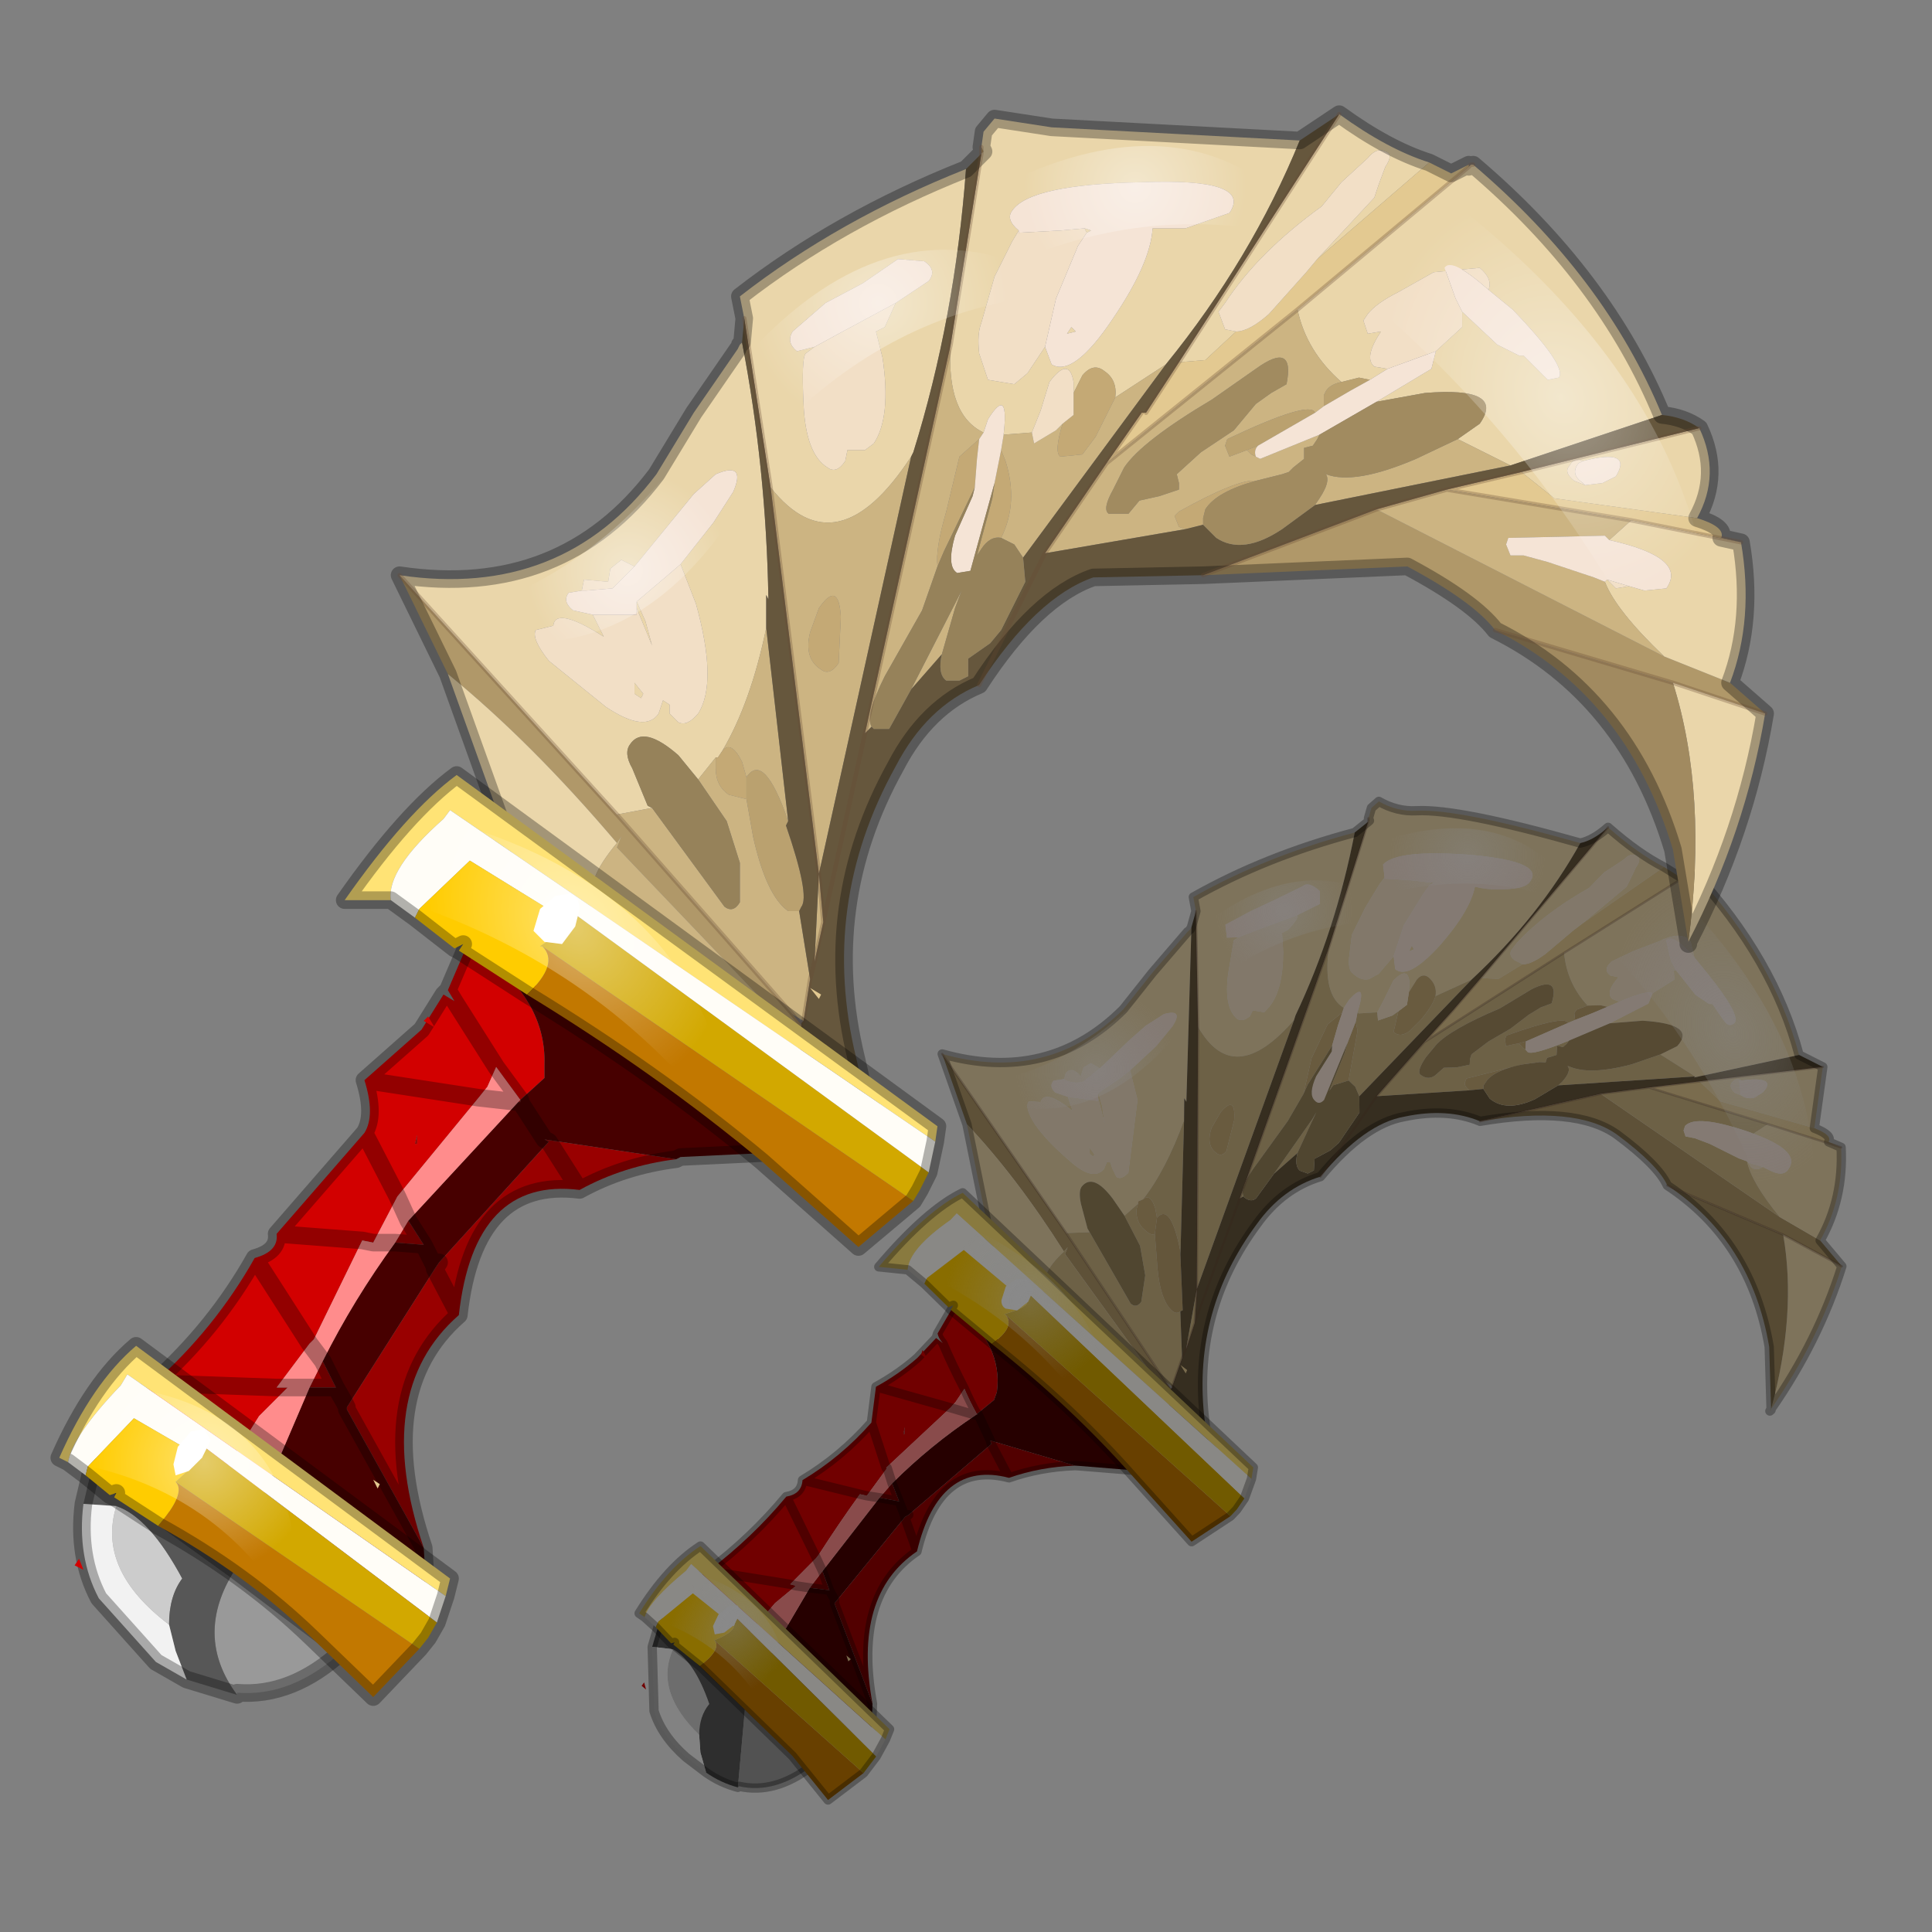 <?xml version="1.0" encoding="UTF-8" standalone="no"?>
<svg xmlns:xlink="http://www.w3.org/1999/xlink" height="440.0px" width="440.0px" xmlns="http://www.w3.org/2000/svg">
  <rect width="100%" height="100%" fill="#808080" stroke="none"/>
  <g transform="matrix(10.0, 0.0, 0.0, 10.0, 0.0, 0.0)">
    <use height="44.0" transform="matrix(1.0, 0.0, 0.0, 1.0, 0.0, 0.0)" width="44.0" xlink:href="#shape0"/>
    <use height="51.15" transform="matrix(0.033, -0.529, 0.529, 0.033, 14.143, 40.806)" width="44.7" xlink:href="#sprite0"/>
    <use height="36.45" transform="matrix(1.0, 0.0, 0.0, 1.0, 1.15, 2.4)" width="39.25" xlink:href="#shape2"/>
  </g>
  <defs>
    <g id="shape0" transform="matrix(1.0, 0.0, 0.0, 1.0, 0.0, 0.0)">
      <path d="M44.0 44.0 L0.0 44.0 0.0 0.0 44.0 0.0 44.0 44.0" fill="#33cc33" fill-opacity="0.0" fill-rule="evenodd" stroke="none"/>
    </g>
    <g id="sprite0" transform="matrix(1.0, 0.0, 0.0, 1.0, 0.2, 0.0)">
      <use height="51.15" transform="matrix(1.0, 0.0, 0.0, 1.0, -0.2, 0.0)" width="44.7" xlink:href="#shape1"/>
    </g>
    <g id="shape1" transform="matrix(1.0, 0.0, 0.0, 1.0, 0.2, 0.0)">
      <path d="M26.65 49.95 L25.6 50.95 26.8 48.35 28.6 43.25 Q29.45 42.8 30.65 40.95 31.8 39.1 30.85 35.05 L32.35 40.15 27.55 48.15 26.65 49.95 M29.35 13.05 L32.3 11.8 24.95 17.6 18.85 22.25 18.55 22.5 18.1 22.5 24.05 17.6 24.35 17.7 24.15 17.55 Q27.25 15.3 29.35 13.05 M43.4 29.45 L43.55 29.45 43.45 29.5 43.45 29.45 43.4 29.45" fill="#5e5138" fill-rule="evenodd" stroke="none"/>
      <path d="M42.05 43.4 L42.15 43.55 42.1 43.55 Q38.6 47.2 34.55 48.55 L33.3 44.1 33.35 44.15 34.2 42.6 34.6 43.3 Q35.6 44.1 35.6 41.75 L35.4 40.35 36.35 41.95 36.8 42.1 37.45 43.0 37.85 42.95 37.85 43.05 36.85 43.95 36.5 44.55 36.5 44.7 36.05 45.05 35.75 45.3 Q35.55 45.5 35.75 45.7 36.1 45.95 37.8 44.4 L38.45 43.8 39.1 43.6 Q39.6 43.2 39.05 42.25 L38.55 41.15 38.05 40.25 37.85 40.1 Q37.6 40.0 37.45 40.25 L37.4 40.6 Q36.7 40.05 36.45 40.4 L36.35 40.7 36.1 40.2 36.15 39.9 36.1 39.35 Q37.0 38.4 38.3 38.2 L42.05 43.4 42.1 43.55 42.05 43.4 M34.1 49.6 L31.45 49.4 32.35 45.3 33.15 44.35 34.1 49.6 M30.7 50.6 Q28.5 50.85 26.65 49.95 L27.55 48.15 Q28.95 46.85 29.85 46.6 L29.8 46.65 29.6 46.8 Q29.45 47.05 29.65 47.3 L29.5 47.65 Q29.3 48.15 29.55 48.35 30.4 49.0 31.05 46.8 L31.5 47.4 30.7 50.6 M25.6 50.95 Q22.35 50.15 19.3 48.3 L19.2 48.25 19.25 48.3 19.3 48.3 Q23.45 49.15 26.8 48.35 L25.6 50.95 M22.5 16.9 L24.3 14.35 24.9 14.25 25.25 14.15 29.35 13.05 Q27.25 15.3 24.15 17.55 23.1 16.55 22.5 16.9 M32.3 11.8 Q31.3 16.45 34.7 19.45 L36.35 20.6 38.2 22.0 38.3 22.1 38.4 22.15 30.9 22.4 31.05 22.3 30.1 22.35 Q27.9 21.7 26.6 20.8 L26.5 20.6 26.4 20.6 25.85 20.05 26.55 19.5 Q27.6 18.6 27.0 18.15 26.8 18.0 26.25 18.15 L25.2 18.5 25.05 18.6 24.95 17.6 32.3 11.8 M39.1 22.3 L39.7 22.15 Q41.65 25.15 42.9 28.9 38.65 28.35 34.9 26.85 L34.7 26.8 Q31.55 24.4 34.15 22.7 L39.1 22.3 M43.55 29.45 L44.0 29.55 44.3 29.85 Q43.9 30.65 44.0 31.5 44.2 33.3 43.05 38.6 39.8 37.05 36.9 34.3 L36.1 32.8 Q36.55 32.85 36.85 32.5 37.1 32.2 36.75 31.95 L36.2 31.65 36.6 31.65 Q37.35 31.55 36.65 30.95 L35.8 30.6 35.25 30.35 35.15 29.55 35.2 29.5 Q36.65 29.85 35.7 29.1 L35.35 28.9 Q35.85 27.95 37.9 28.1 L43.4 29.45 43.45 29.45 43.45 29.5 43.55 29.45 M43.8 39.75 Q42.75 41.1 42.25 42.25 L39.6 38.9 41.3 40.7 41.65 40.85 42.15 41.05 Q42.55 41.3 42.65 41.05 42.8 40.8 42.45 40.5 L41.85 39.7 41.15 39.1 Q39.95 37.25 38.6 36.15 L38.3 35.95 Q38.05 35.8 37.85 36.1 L37.7 36.45 37.0 35.45 37.0 34.7 43.8 39.75 M37.7 30.9 L37.15 31.0 Q36.7 31.6 38.35 32.9 39.85 34.05 40.9 34.2 40.8 34.7 40.85 35.2 40.9 36.25 41.2 36.5 42.15 37.25 42.25 34.0 42.3 30.75 41.6 30.2 L41.05 30.3 40.75 30.1 39.7 29.55 38.5 29.05 37.65 29.0 Q37.0 28.95 36.85 29.2 36.55 29.55 36.65 29.9 L36.9 30.3 37.7 30.9 M40.95 32.3 L41.0 32.45 40.85 32.25 40.95 32.3 M33.3 46.15 Q33.45 45.95 33.2 45.75 33.0 45.6 32.75 45.9 L32.65 46.2 Q32.5 46.45 32.6 46.75 L32.85 47.1 Q33.6 47.7 33.3 46.15 M37.95 31.55 L38.2 31.65 38.05 31.75 37.95 31.55 M38.1 24.2 L37.95 24.0 36.5 23.85 Q35.05 23.75 34.6 24.35 34.45 24.6 34.75 24.9 L35.0 25.0 34.95 25.5 35.2 25.7 Q35.95 26.25 37.6 26.15 L38.4 26.05 38.55 26.3 Q39.1 26.75 39.2 26.65 L39.75 27.6 40.3 27.55 Q40.7 27.05 40.45 26.8 L39.85 25.75 39.25 24.65 38.6 23.6 38.05 23.7 38.1 24.2 M32.1 19.9 L33.2 20.95 34.1 21.6 Q34.9 22.05 34.6 21.2 L34.05 20.45 33.4 19.8 32.1 18.6 32.3 18.2 32.1 17.9 31.7 17.8 Q32.15 17.4 31.8 17.15 L31.55 17.1 31.45 16.65 Q31.2 16.45 30.95 16.75 L30.8 17.3 30.2 17.55 Q31.1 16.3 30.5 16.15 L30.5 15.65 Q30.25 15.45 29.55 15.95 28.85 16.5 28.1 17.5 27.2 18.6 27.8 19.05 L28.1 19.15 28.1 19.3 27.85 19.4 27.5 19.6 Q27.35 19.8 27.7 20.1 L30.85 20.3 32.1 19.9 M31.05 18.6 L30.5 18.8 29.75 18.95 30.85 18.6 31.05 18.6 M28.7 18.35 L28.4 18.6 28.3 18.55 28.4 18.4 28.7 18.35" fill="#7e735b" fill-rule="evenodd" stroke="none"/>
      <path d="M42.25 42.25 L41.9 42.9 42.05 43.4 38.3 38.2 34.1 32.45 35.55 33.6 37.0 34.7 37.0 35.45 37.7 36.45 Q37.7 36.8 38.2 37.4 L39.3 38.55 39.6 38.9 42.25 42.25 M31.45 49.4 Q31.2 50.2 30.9 50.05 L30.7 50.6 31.5 47.4 32.75 42.2 33.15 44.35 32.35 45.3 31.45 49.4" fill="#7a6c4e" fill-rule="evenodd" stroke="none"/>
      <path d="M17.6 22.45 L22.1 17.05 22.15 16.8 Q22.15 16.45 22.5 16.9 23.1 16.55 24.15 17.55 L24.35 17.7 24.05 17.6 18.1 22.5 17.6 22.45 M34.1 32.45 L38.3 38.2 Q37.0 38.4 36.1 39.35 L35.9 38.9 35.75 38.8 35.45 38.85 35.3 38.55 Q35.65 38.4 34.6 35.95 L34.45 35.9 34.15 35.95 34.3 36.5 34.1 36.7 34.05 36.8 33.95 36.9 Q33.8 37.1 34.55 38.65 L34.4 38.55 34.25 38.4 34.3 38.15 33.9 38.15 33.75 37.75 33.55 37.7 33.55 37.45 33.4 36.7 32.65 34.35 32.5 34.3 Q32.35 34.25 32.2 34.45 L32.15 34.5 31.65 30.55 34.1 32.45 M34.2 42.6 L33.35 44.15 32.6 38.3 32.75 38.45 Q33.25 38.85 33.45 38.65 L33.45 38.7 Q33.1 39.6 33.7 41.4 L34.2 42.6 M31.5 47.4 L31.05 46.8 31.1 46.65 Q31.75 44.3 31.2 43.85 L31.0 43.8 30.75 43.9 30.7 44.3 30.5 44.95 29.95 46.25 29.85 46.6 Q28.95 46.85 27.55 48.15 L32.35 40.15 32.75 42.2 31.5 47.4 M35.9 37.35 L36.1 37.8 Q37.35 38.1 36.65 36.9 L35.75 35.6 Q34.7 33.5 34.0 32.95 L33.45 32.55 Q32.85 32.2 32.7 32.35 32.45 32.7 32.7 33.0 L33.05 33.35 33.1 33.9 33.25 34.45 33.5 34.45 33.7 34.5 34.3 35.2 34.9 36.1 35.55 36.85 35.9 37.35 M36.1 32.8 L36.9 34.3 31.6 29.8 32.0 29.6 32.25 29.3 34.4 29.55 34.8 29.45 35.2 29.5 35.15 29.55 35.25 30.35 34.9 30.4 35.15 31.0 35.35 31.25 34.45 31.1 Q34.2 31.4 34.55 31.8 L35.0 32.2 Q35.65 32.7 36.1 32.8 M35.35 28.9 L35.15 28.85 34.6 28.25 33.1 27.65 31.55 27.4 30.35 26.8 28.45 25.6 Q27.4 24.9 27.0 25.1 L26.9 24.95 37.9 28.1 Q35.85 27.95 35.35 28.9 M30.1 22.35 L24.45 22.55 Q26.55 22.0 25.85 21.45 L26.25 21.35 Q26.9 21.1 26.6 20.8 27.9 21.7 30.1 22.35 M21.9 22.7 L19.9 22.9 18.65 22.55 18.85 22.25 24.95 17.6 25.05 18.6 22.1 20.55 Q21.9 20.8 22.2 21.0 L23.35 21.1 24.6 20.8 25.85 20.05 26.4 20.6 26.15 20.55 Q25.6 20.55 25.3 20.95 25.05 21.25 25.15 21.4 L24.1 21.55 Q22.35 21.75 21.9 22.35 21.75 22.55 21.9 22.7 M20.3 23.05 L22.9 23.35 34.15 22.7 Q31.55 24.4 34.7 26.8 L22.9 23.35 21.45 23.35 20.3 23.05 M30.25 24.5 Q31.35 24.5 30.55 23.9 L29.85 23.55 Q29.1 23.35 28.8 23.8 28.6 24.05 28.9 24.25 L30.25 24.5 M29.0 27.3 L28.05 26.35 30.5 27.85 30.8 28.0 30.3 27.8 29.0 27.3" fill="#6d6146" fill-rule="evenodd" stroke="none"/>
      <path d="M19.25 48.3 L21.95 48.05 Q26.45 47.0 28.6 43.25 L26.8 48.35 Q23.45 49.15 19.3 48.3 L19.25 48.3" fill="#564a33" fill-rule="evenodd" stroke="none"/>
      <path d="M34.4 36.8 L34.05 36.8 34.1 36.7 34.3 36.5 34.4 36.8 M33.4 36.7 Q33.1 35.6 32.65 35.25 L32.4 35.1 32.25 35.1 32.15 34.5 32.2 34.45 Q32.35 34.25 32.5 34.3 L32.65 34.35 33.4 36.7 M36.2 31.65 L36.75 31.95 Q37.1 32.2 36.85 32.5 36.55 32.85 36.1 32.8 35.65 32.7 35.0 32.2 L34.55 31.8 Q34.2 31.4 34.45 31.1 L35.35 31.25 35.65 31.6 36.2 31.65 M34.8 29.45 L34.4 29.55 32.25 29.3 32.0 28.65 31.75 28.5 33.4 29.05 33.85 29.15 34.8 29.45 M31.55 27.4 L33.1 27.65 34.6 28.25 35.15 28.85 34.6 28.7 33.7 28.5 31.95 27.55 31.55 27.4 M30.25 24.5 L28.9 24.25 Q28.6 24.05 28.8 23.8 29.1 23.35 29.85 23.55 L30.55 23.9 Q31.35 24.5 30.25 24.5 M25.15 21.4 Q25.05 21.25 25.3 20.95 25.6 20.55 26.15 20.55 L26.4 20.6 26.5 20.6 26.6 20.8 Q26.9 21.1 26.25 21.35 L25.85 21.45 25.15 21.4" fill="#695b3f" fill-rule="evenodd" stroke="none"/>
      <path d="M36.1 39.35 L36.15 39.9 36.1 40.2 35.8 39.6 35.45 38.85 35.75 38.8 35.9 38.9 36.1 39.35 M35.3 38.55 L34.4 36.8 34.3 36.5 34.15 35.95 34.45 35.9 34.6 35.95 Q35.65 38.4 35.3 38.55 M24.45 22.55 L24.35 22.55 21.95 22.8 21.9 22.7 Q21.75 22.55 21.9 22.35 22.35 21.75 24.1 21.55 L25.15 21.4 25.85 21.45 Q26.55 22.0 24.45 22.55" fill="#64563b" fill-rule="evenodd" stroke="none"/>
      <path d="M39.6 38.9 L39.3 38.55 38.2 37.4 Q37.7 36.8 37.7 36.45 L37.85 36.1 Q38.05 35.8 38.3 35.95 L38.6 36.15 Q39.95 37.25 41.15 39.1 L41.85 39.7 42.45 40.5 Q42.8 40.8 42.65 41.05 42.55 41.3 42.15 41.05 L41.65 40.85 41.3 40.7 39.6 38.9 M37.7 30.9 L36.9 30.3 36.65 29.9 Q36.55 29.55 36.85 29.2 37.0 28.95 37.65 29.0 L38.5 29.05 39.7 29.55 40.75 30.1 41.05 30.3 41.0 30.3 41.0 31.55 40.95 32.3 40.85 32.25 40.45 32.0 39.05 31.25 37.7 30.9 M36.35 40.7 L36.45 40.4 Q36.7 40.05 37.4 40.6 L37.45 40.25 Q37.6 40.0 37.85 40.1 L38.05 40.25 38.55 41.15 39.05 42.25 Q39.6 43.2 39.1 43.6 L38.45 43.8 Q39.45 42.8 39.1 42.55 L38.25 42.8 37.85 43.05 37.85 42.95 37.45 43.0 36.8 42.1 Q36.95 41.9 36.35 40.7 M32.65 46.2 L32.75 45.9 Q33.0 45.6 33.2 45.75 33.45 45.95 33.3 46.15 L33.3 46.05 32.7 46.15 32.65 46.2 M29.65 47.3 Q29.45 47.05 29.6 46.8 L29.8 46.65 29.65 47.3 M35.25 30.35 L35.8 30.6 36.65 30.95 Q37.35 31.55 36.6 31.65 L36.2 31.65 35.65 31.6 35.35 31.25 35.15 31.0 34.9 30.4 35.25 30.35 M39.2 26.65 Q39.1 26.75 38.55 26.3 L38.4 26.05 37.6 26.15 Q35.95 26.25 35.2 25.7 L34.95 25.5 35.0 25.0 34.75 24.9 Q34.45 24.6 34.6 24.35 35.05 23.75 36.5 23.85 L37.95 24.0 38.1 24.2 38.45 24.95 39.2 26.65 M32.1 19.9 L30.85 20.3 27.7 20.1 Q27.35 19.8 27.5 19.6 L27.85 19.4 28.1 19.3 28.1 19.15 27.8 19.05 Q27.2 18.6 28.1 17.5 28.85 16.5 29.55 15.95 30.25 15.45 30.5 15.65 L30.5 16.15 Q31.1 16.3 30.2 17.55 L30.8 17.3 30.7 18.6 30.85 18.6 29.75 18.95 30.5 18.8 31.05 18.6 31.7 19.45 32.1 19.9 M31.55 17.1 L31.8 17.15 Q32.15 17.4 31.7 17.8 L32.1 17.9 32.3 18.2 32.1 18.6 31.5 17.95 Q31.35 17.6 31.5 17.15 L31.55 17.1 M28.7 18.35 L28.4 18.4 28.3 18.55 28.4 18.6 28.7 18.35" fill="#82786a" fill-rule="evenodd" stroke="none"/>
      <path d="M41.05 30.3 L41.6 30.2 Q42.3 30.75 42.25 34.0 42.15 37.25 41.2 36.5 40.9 36.25 40.85 35.2 40.8 34.7 40.9 34.2 39.85 34.05 38.35 32.9 36.7 31.6 37.15 31.0 L37.7 30.9 39.05 31.25 40.45 32.0 40.85 32.25 41.0 32.45 40.95 32.3 41.0 31.55 41.0 30.3 41.05 30.3 M38.45 43.8 L37.8 44.4 Q36.1 45.95 35.75 45.7 35.55 45.5 35.75 45.3 L36.05 45.05 36.5 44.7 36.5 44.55 36.85 43.95 37.85 43.05 38.25 42.8 39.1 42.55 Q39.45 42.8 38.45 43.8 M36.8 42.1 L36.35 41.95 35.4 40.35 34.55 38.65 Q33.8 37.1 33.95 36.9 L34.05 36.8 34.4 36.8 35.3 38.55 35.45 38.85 35.8 39.6 36.1 40.2 36.35 40.7 Q36.95 41.9 36.8 42.1 M33.3 46.15 Q33.6 47.7 32.85 47.1 L32.6 46.75 Q32.5 46.45 32.65 46.2 L32.7 46.15 33.3 46.05 33.3 46.15 M31.05 46.8 Q30.4 49.0 29.55 48.35 29.3 48.15 29.5 47.65 L29.65 47.3 29.8 46.65 29.85 46.6 29.95 46.25 30.5 44.95 30.7 44.3 30.75 43.9 31.0 43.8 31.2 43.85 Q31.75 44.3 31.1 46.65 L31.05 46.8 M35.2 29.5 L34.8 29.45 33.85 29.15 31.35 28.3 Q31.1 28.1 31.3 27.9 31.55 27.6 32.35 27.9 L33.45 28.5 33.7 28.5 34.6 28.7 35.15 28.85 35.35 28.9 35.7 29.1 Q36.65 29.85 35.2 29.5 M37.95 31.55 L38.05 31.75 38.2 31.65 37.95 31.55 M38.1 24.2 L38.05 23.7 38.6 23.6 39.25 24.65 39.85 25.75 40.45 26.8 Q40.7 27.05 40.3 27.55 L39.75 27.6 39.2 26.65 38.45 24.95 38.1 24.2 M32.1 18.6 L33.4 19.8 34.05 20.45 34.6 21.2 Q34.9 22.05 34.1 21.6 L33.2 20.95 32.1 19.9 31.7 19.45 31.05 18.6 30.85 18.6 30.7 18.6 30.8 17.3 30.95 16.75 Q31.2 16.45 31.45 16.65 L31.55 17.1 31.5 17.15 Q31.35 17.6 31.5 17.95 L32.1 18.6" fill="#847a73" fill-rule="evenodd" stroke="none"/>
      <path d="M34.55 48.55 L34.1 49.6 33.15 44.35 32.75 42.2 32.35 40.15 30.85 35.05 Q31.35 33.6 30.85 31.8 30.45 30.1 28.05 28.35 27.45 26.75 25.85 25.75 22.0 23.25 17.5 24.0 L16.7 24.15 Q16.2 24.3 15.85 24.6 L17.6 22.45 18.1 22.5 18.55 22.5 18.6 22.55 18.65 22.55 19.9 22.9 21.9 22.7 21.95 22.8 24.35 22.55 24.45 22.55 30.1 22.35 31.05 22.3 30.9 22.4 38.4 22.15 39.1 22.3 34.15 22.7 22.9 23.35 34.7 26.8 34.9 26.85 Q38.65 28.35 42.9 28.9 L43.4 29.45 37.9 28.1 26.9 24.95 27.0 25.1 26.95 25.15 Q26.75 25.45 26.95 25.65 L28.05 26.35 29.0 27.3 Q28.45 27.2 28.25 27.45 L28.15 27.8 28.3 28.05 28.8 28.05 29.2 28.7 29.55 29.05 30.9 29.85 31.6 29.8 36.9 34.3 Q39.8 37.05 43.05 38.6 43.2 39.15 43.8 39.75 L37.0 34.7 35.55 33.6 34.1 32.45 31.65 30.55 32.15 34.5 32.25 35.1 31.85 35.4 Q31.3 36.15 31.95 37.35 L32.6 38.3 33.35 44.15 33.3 44.1 34.55 48.55 M28.05 28.35 L31.65 30.55 28.05 28.35 M20.3 23.05 L19.9 22.9 20.3 23.05 21.45 23.35 22.9 23.35 20.3 23.05 M26.9 24.95 L21.45 23.35 26.9 24.95" fill="#362e20" fill-rule="evenodd" stroke="none"/>
      <path d="M32.25 29.3 L32.0 29.6 31.6 29.8 30.9 29.85 29.55 29.05 29.2 28.7 28.8 28.05 28.3 28.05 28.15 27.8 28.25 27.45 Q28.45 27.2 29.0 27.3 L30.3 27.8 30.8 28.0 30.5 27.85 28.05 26.35 26.95 25.65 Q26.75 25.45 26.95 25.15 L27.0 25.1 Q27.4 24.9 28.45 25.6 L30.35 26.8 31.55 27.4 31.95 27.55 33.7 28.5 33.45 28.5 32.35 27.9 Q31.55 27.6 31.3 27.9 31.1 28.1 31.35 28.3 L33.85 29.15 33.4 29.05 31.75 28.5 32.0 28.65 32.25 29.3 M25.85 20.05 L24.6 20.8 23.35 21.1 22.2 21.0 Q21.9 20.8 22.1 20.55 L25.05 18.6 25.2 18.5 26.25 18.15 Q26.8 18.0 27.0 18.15 27.6 18.6 26.55 19.5 L25.85 20.05" fill="#504630" fill-rule="evenodd" stroke="none"/>
      <path d="M35.4 40.35 L35.6 41.75 Q35.6 44.1 34.6 43.3 L34.2 42.6 33.7 41.4 Q33.1 39.6 33.45 38.7 L33.45 38.65 Q33.25 38.85 32.75 38.45 L32.6 38.3 31.95 37.35 Q31.3 36.15 31.85 35.4 L32.25 35.1 32.4 35.1 32.65 35.25 Q33.1 35.6 33.4 36.7 L33.55 37.45 33.55 37.7 33.75 37.75 33.9 38.15 34.3 38.15 34.25 38.4 34.4 38.55 34.55 38.65 35.4 40.35 M35.9 37.35 L35.55 36.85 34.9 36.1 34.3 35.2 33.7 34.5 33.5 34.45 33.25 34.45 33.1 33.9 33.05 33.35 32.7 33.0 Q32.45 32.7 32.7 32.35 32.85 32.2 33.45 32.55 L34.0 32.95 Q34.7 33.5 35.75 35.6 L36.65 36.9 Q37.35 38.1 36.1 37.8 L35.9 37.35" fill="#564a33" fill-rule="evenodd" stroke="none"/>
      <path d="M42.25 42.25 L41.9 42.9 42.05 43.4 42.1 43.55 Q38.6 47.2 34.55 48.55 L34.1 49.6 31.45 49.4 Q31.2 50.2 30.9 50.05 L30.7 50.6 Q28.5 50.85 26.65 49.95 L25.6 50.95 Q22.35 50.15 19.3 48.3 L19.2 48.25 19.25 48.3 21.95 48.05 Q26.45 47.0 28.6 43.25 29.45 42.8 30.65 40.95 31.8 39.1 30.85 35.05 31.35 33.6 30.85 31.8 30.45 30.1 28.05 28.35 27.45 26.75 25.85 25.75 22.0 23.25 17.5 24.0 L16.7 24.15 Q16.2 24.3 15.85 24.6 M24.3 14.35 L24.9 14.25 25.25 14.15 29.35 13.05 32.3 11.8 Q31.3 16.45 34.7 19.45 L36.35 20.6 38.2 22.0 M38.3 22.1 L38.4 22.15 39.1 22.3 39.7 22.15 Q41.65 25.15 42.9 28.9 L43.4 29.45 43.45 29.45 43.45 29.5 43.55 29.45 44.0 29.55 44.3 29.85 Q43.9 30.65 44.0 31.5 44.2 33.3 43.05 38.6 43.2 39.15 43.8 39.75 42.75 41.1 42.25 42.25" fill="none" stroke="#000000" stroke-linecap="round" stroke-linejoin="round" stroke-opacity="0.302" stroke-width="0.4"/>
      <path d="M42.05 43.4 L42.15 43.55 42.1 43.55 M43.4 29.45 L43.55 29.45 M37.0 34.7 L35.55 33.6 34.1 32.45 38.3 38.2 42.05 43.4 M33.15 44.35 L34.1 49.6 M31.5 47.4 L30.7 50.6 M26.8 48.35 L25.6 50.95 M32.35 40.15 L32.75 42.2 33.15 44.35 M30.85 35.05 L32.35 40.15 M28.6 43.25 L26.8 48.35 M31.65 30.55 L28.05 28.35 M37.9 28.1 L26.9 24.95 M37.9 28.1 L43.4 29.45 M19.9 22.9 L20.3 23.05 21.45 23.35 26.9 24.95 M22.9 23.35 L34.15 22.7 39.1 22.3 M22.9 23.35 L21.45 23.35 M31.65 30.55 L34.1 32.45 M24.95 17.6 L18.85 22.25 M18.65 22.55 L19.9 22.9 M18.1 22.5 L18.55 22.5 18.85 22.25 M17.6 22.45 L18.1 22.5 M18.55 22.5 L18.6 22.55 18.65 22.55 M24.95 17.6 L32.3 11.8 M32.75 42.2 L31.5 47.4 M37.0 34.7 L43.8 39.75" fill="none" stroke="#37271c" stroke-linecap="round" stroke-linejoin="round" stroke-opacity="0.302" stroke-width="0.1"/>
      <path d="M34.45 22.2 L33.95 21.95 Q29.6 18.8 30.3 14.75 30.6 13.55 31.2 13.9 32.35 18.05 36.2 20.85 36.35 22.0 34.45 22.2" fill="url(#gradient0)" fill-rule="evenodd" stroke="none"/>
      <path d="M42.2 29.3 L42.5 29.8 Q44.55 34.8 41.75 37.8 40.85 38.7 40.5 38.1 41.75 33.95 40.05 29.55 40.5 28.55 42.2 29.3" fill="url(#gradient1)" fill-rule="evenodd" stroke="none"/>
      <path d="M37.75 21.9 L38.15 22.25 Q41.85 26.15 40.3 30.0 39.75 31.1 39.2 30.7 38.95 26.35 35.8 22.85 35.9 21.75 37.75 21.9" fill="url(#gradient2)" fill-rule="evenodd" stroke="none"/>
      <path d="M43.0 40.5 Q42.65 40.85 42.45 41.35 35.9 49.65 27.9 49.6 25.55 49.4 26.2 48.3 34.65 45.15 40.45 38.05 42.75 37.45 43.0 40.5" fill="url(#gradient3)" fill-rule="evenodd" stroke="none"/>
      <path d="M21.6 13.0 Q20.0 15.2 17.95 15.05 L17.6 14.95 16.95 14.25 Q17.5 13.9 18.0 13.65 19.0 13.05 19.9 12.6 19.0 13.05 18.0 13.65 L17.4 13.3 17.15 13.1 14.4 10.5 14.4 10.55 13.15 9.75 13.2 9.45 Q11.85 8.6 10.5 7.85 L10.35 7.75 9.15 6.7 9.1 6.95 8.3 6.1 6.9 5.05 9.05 2.45 9.5 3.15 Q11.05 4.95 12.9 6.3 13.05 6.95 13.65 6.95 14.75 8.55 16.3 9.75 L14.4 10.5 16.3 9.75 17.85 9.85 Q18.45 10.8 19.2 11.55 L20.1 12.3 19.9 12.6 Q20.1 12.4 20.3 12.35 L21.6 13.0 M17.15 13.1 L17.85 9.85 17.15 13.1 M15.9 11.15 L15.9 11.2 16.2 11.2 15.9 11.15 M13.2 9.45 L13.65 6.95 13.2 9.45 M9.5 3.15 L9.15 6.7 9.5 3.15 M12.9 6.3 L10.35 7.75 12.9 6.3" fill="#710000" fill-rule="evenodd" stroke="none"/>
      <path d="M16.95 14.25 L16.95 14.3 16.9 14.2 16.95 14.25 M15.85 14.9 L15.0 18.6 Q14.85 17.1 14.3 15.8 L15.7 14.95 14.3 15.8 Q14.9 12.75 10.9 12.05 8.85 9.4 4.25 10.55 L8.45 8.65 12.35 11.45 12.45 11.6 15.7 14.95 15.85 14.9 M15.9 11.15 L16.2 11.2 15.9 11.2 15.9 11.15 M12.45 11.6 L12.3 11.45 12.35 11.45 12.3 11.45 12.45 11.6 M13.0 11.15 L13.1 10.3 13.75 10.8 13.0 11.15 M12.3 11.45 L10.9 12.05 12.3 11.45 M9.05 7.55 L9.8 8.05 9.0 8.4 9.05 7.55" fill="#520000" fill-rule="evenodd" stroke="none"/>
      <path d="M16.95 14.25 L17.6 14.95 17.95 15.05 Q20.0 15.2 21.6 13.0 L21.65 13.05 20.25 14.9 Q17.7 18.45 14.95 21.4 L15.0 18.8 15.0 18.6 15.85 14.9 15.7 14.95 12.45 11.6 12.35 11.45 13.0 11.15 12.35 11.45 8.45 8.65 4.25 10.55 2.25 10.6 6.1 6.05 9.05 7.55 9.0 8.4 9.8 8.05 13.1 10.3 13.0 11.15 13.75 10.8 Q15.5 12.35 16.9 14.2 L16.95 14.3 16.95 14.25 M15.85 14.9 L16.95 14.3 15.85 14.9 M8.45 8.65 L8.6 8.65 9.0 8.4 8.6 8.65 8.45 8.65" fill="#260000" fill-rule="evenodd" stroke="none"/>
      <path d="M18.0 13.65 Q17.5 13.9 16.95 14.25 L16.9 14.2 17.15 13.1 17.4 13.3 18.0 13.65 M17.15 13.1 L16.9 14.2 Q15.5 12.35 13.75 10.8 L14.4 10.55 13.75 10.8 13.1 10.3 9.8 8.05 10.35 7.75 9.8 8.05 9.05 7.55 9.1 6.95 9.05 7.55 6.1 6.05 6.9 5.05 8.3 6.1 9.1 6.95 9.15 6.7 10.35 7.75 10.5 7.85 Q11.85 8.6 13.2 9.45 L13.15 9.75 13.1 10.3 13.15 9.75 14.4 10.55 14.4 10.5 17.15 13.1" fill="#894b4b" fill-rule="evenodd" stroke="none"/>
      <path d="M21.6 13.0 L20.3 12.35 Q20.1 12.4 19.9 12.6 19.0 13.05 18.0 13.65 17.5 13.9 16.95 14.25 L16.95 14.3 15.85 14.9 M15.0 18.6 L15.0 18.8 14.95 21.4 M20.1 12.3 L19.2 11.55 Q18.45 10.8 17.85 9.85 L17.15 13.1 M20.1 12.3 L20.3 12.35 M15.7 14.95 L15.85 14.9 M16.9 14.2 L17.15 13.1 M14.4 10.5 L14.4 10.55 13.75 10.8 13.0 11.15 12.35 11.45 12.45 11.6 M16.9 14.2 L16.95 14.3 M13.15 9.75 L13.2 9.45 M10.35 7.75 L9.8 8.05 9.0 8.4 8.6 8.65 8.45 8.65 4.25 10.55 Q8.85 9.4 10.9 12.05 L12.3 11.45 12.45 11.6 M13.1 10.3 L13.15 9.75 M15.7 14.95 L14.3 15.8 Q14.85 17.1 15.0 18.6 M12.35 11.45 L12.3 11.45 M13.0 11.15 L13.1 10.3 M14.4 10.5 L16.3 9.75 Q14.75 8.55 13.65 6.95 L13.2 9.45 M16.3 9.75 L17.85 9.85 M9.05 7.55 L9.1 6.95 9.15 6.7 9.5 3.15 Q11.05 4.95 12.9 6.3 13.05 6.95 13.65 6.95 M6.9 5.05 L6.1 6.05 M9.0 8.4 L9.05 7.55 M6.9 5.05 L9.05 2.45 9.5 3.15 M10.35 7.75 L12.9 6.3 M4.25 10.55 L2.25 10.6 6.1 6.05 M14.3 15.8 Q14.9 12.75 10.9 12.05" fill="none" stroke="#000000" stroke-linecap="round" stroke-linejoin="round" stroke-opacity="0.302" stroke-width="0.4"/>
      <path d="M13.25 25.4 L12.05 23.8 14.65 21.15 Q17.5 18.3 20.0 14.7 20.8 15.7 21.3 15.2 L13.25 25.4" fill="#684000" fill-rule="evenodd" stroke="none"/>
      <path d="M14.05 25.95 L13.55 25.65 13.25 25.4 21.3 15.2 21.3 15.15 Q21.65 16.1 21.85 16.1 L22.3 16.1 14.05 25.95" fill="#715a00" fill-rule="evenodd" stroke="none"/>
      <path d="M22.95 10.9 L23.0 9.65 Q25.55 11.55 26.4 13.05 L15.4 26.25 14.9 26.2 25.5 12.85 25.2 12.6 Q23.85 10.9 22.95 10.9" fill="#897a3f" fill-rule="evenodd" stroke="none"/>
      <path d="M14.9 26.2 L14.05 25.95 22.3 16.1 21.85 16.1 23.95 13.25 22.65 11.75 22.4 11.65 22.95 10.9 Q23.85 10.9 25.2 12.6 L25.5 12.85 14.9 26.2" fill="#898885" fill-rule="evenodd" stroke="none"/>
      <path d="M20.0 14.7 L21.35 12.85 21.55 12.95 21.45 12.75 22.4 11.65 22.65 11.75 23.95 13.25 21.85 16.1 Q21.65 16.1 21.3 15.15 L21.3 15.2 Q20.8 15.7 20.0 14.7" fill="#896d00" fill-rule="evenodd" stroke="none"/>
      <path d="M19.55 11.75 L19.15 12.0 19.35 11.7 19.55 11.75" fill="#710000" fill-rule="evenodd" stroke="none"/>
      <path d="M19.4 23.15 L19.25 23.1 19.6 22.85 19.4 23.15" fill="#7a6c4e" fill-rule="evenodd" stroke="none"/>
      <path d="M22.95 10.9 L23.0 9.65 Q25.55 11.55 26.4 13.05 L15.4 26.25 14.9 26.2 14.05 25.95 13.55 25.65 13.25 25.4 12.05 23.8 14.65 21.15 Q17.5 18.3 20.0 14.7 L21.35 12.85 21.45 12.75 22.4 11.65 22.95 10.9 M21.45 12.75 L21.55 12.95 21.35 12.85" fill="none" stroke="#000000" stroke-linecap="round" stroke-linejoin="round" stroke-opacity="0.302" stroke-width="0.4"/>
      <path d="M21.9 16.15 L21.5 15.7 21.55 15.2 Q21.65 15.0 21.9 15.0 L22.5 15.15 22.85 15.6 22.85 16.1 22.45 16.35 21.9 16.15" fill="#898989" fill-rule="evenodd" stroke="none"/>
      <path d="M25.55 11.6 L25.35 12.25 Q23.3 18.8 18.15 20.05 16.65 20.35 16.8 19.45 21.4 16.05 23.3 10.35 24.65 9.65 25.55 11.6" fill="url(#gradient4)" fill-rule="evenodd" stroke="none"/>
      <path d="M3.9 5.1 L1.4 8.1 Q0.1 6.6 0.35 5.05 L0.3 5.0 3.9 5.1" fill="#525252" fill-rule="evenodd" stroke="none"/>
      <path d="M6.05 1.85 Q5.6 2.8 3.8 3.55 3.25 3.15 2.45 3.2 4.2 1.15 6.05 1.85" fill="#6d6d6d" fill-rule="evenodd" stroke="none"/>
      <path d="M0.3 5.0 Q0.45 4.25 0.85 3.6 L1.7 3.3 2.45 3.2 Q3.25 3.15 3.8 3.55 5.6 2.8 6.05 1.85 L6.1 0.95 7.2 1.2 3.9 5.1 0.3 5.0" fill="#2e2e2e" fill-rule="evenodd" stroke="none"/>
      <path d="M0.85 3.6 L1.45 2.7 Q2.3 1.6 3.35 1.2 L6.1 0.95 6.05 1.85 Q4.2 1.15 2.45 3.2 L1.7 3.3 0.85 3.6" fill="#828282" fill-rule="evenodd" stroke="none"/>
      <path d="M3.9 5.1 L1.4 8.1 Q0.1 6.6 0.35 5.05 L0.3 5.0 Q0.45 4.25 0.85 3.6 L1.45 2.7 Q2.3 1.6 3.35 1.2 L6.1 0.95 7.2 1.2 3.9 5.1 Z" fill="none" stroke="#000000" stroke-linecap="round" stroke-linejoin="round" stroke-opacity="0.302" stroke-width="0.4"/>
      <path d="M6.55 3.1 L6.4 2.8 Q6.35 2.6 6.45 2.5 L6.7 2.3 7.05 2.35 7.25 2.65 7.15 2.95 6.9 3.15 6.55 3.1" fill="#898989" fill-rule="evenodd" stroke="none"/>
      <path d="M5.4 3.05 Q6.2 3.95 6.55 3.6 L1.25 10.35 0.0 8.9 1.8 7.25 5.4 3.05" fill="#684000" fill-rule="evenodd" stroke="none"/>
      <path d="M6.55 3.6 Q6.9 4.35 7.2 4.4 L7.55 4.5 2.0 10.85 1.55 10.55 1.25 10.35 6.55 3.6" fill="#715a00" fill-rule="evenodd" stroke="none"/>
      <path d="M2.75 11.2 L9.75 2.4 9.45 2.2 Q8.05 0.7 7.35 0.55 L7.5 0.3 Q9.55 1.4 10.55 2.75 L3.2 11.35 2.75 11.2" fill="#897a3f" fill-rule="evenodd" stroke="none"/>
      <path d="M7.2 4.4 L8.5 2.55 7.2 1.15 6.95 1.05 7.35 0.55 Q8.05 0.7 9.45 2.2 L9.75 2.4 2.75 11.2 2.0 10.85 7.55 4.5 7.2 4.4" fill="#898885" fill-rule="evenodd" stroke="none"/>
      <path d="M6.95 1.05 L7.2 1.15 8.5 2.55 7.2 4.4 Q6.9 4.35 6.55 3.6 6.2 3.95 5.4 3.05 L6.25 1.85 6.35 1.9 6.3 1.75 6.95 1.05" fill="#896d00" fill-rule="evenodd" stroke="none"/>
      <path d="M4.4 0.6 L4.55 0.7 4.25 0.8 4.4 0.6" fill="#710000" fill-rule="evenodd" stroke="none"/>
      <path d="M6.1 9.5 L6.0 9.4 6.25 9.3 6.1 9.5" fill="#7a6c4e" fill-rule="evenodd" stroke="none"/>
      <path d="M6.95 1.05 L6.3 1.75 6.35 1.9 6.25 1.85 5.4 3.05 M2.0 10.85 L2.75 11.2 M7.35 0.55 L6.95 1.05 M2.0 10.85 L1.55 10.55 1.25 10.35 0.0 8.9 1.8 7.25 5.4 3.05 M7.35 0.55 L7.5 0.3 Q9.55 1.4 10.55 2.75 L3.2 11.35 2.75 11.2 M6.25 1.85 L6.3 1.75" fill="none" stroke="#000000" stroke-linecap="round" stroke-linejoin="round" stroke-opacity="0.302" stroke-width="0.4"/>
      <path d="M7.25 4.4 L6.9 4.0 6.8 3.6 7.15 3.5 7.65 3.7 8.05 4.15 8.1 4.5 7.8 4.65 7.25 4.4" fill="#898989" fill-rule="evenodd" stroke="none"/>
      <path d="M9.55 1.4 L9.5 1.9 Q8.75 6.6 4.6 6.85 3.35 6.85 3.35 6.2 6.7 4.2 7.5 0.1 8.55 -0.3 9.55 1.4" fill="url(#gradient5)" fill-rule="evenodd" stroke="none"/>
    </g>
    <radialGradient cx="0" cy="0" gradientTransform="matrix(-0.003, 0.003, -0.003, -0.003, 32.05, 18.45)" gradientUnits="userSpaceOnUse" id="gradient0" r="819.2" spreadMethod="pad">
      <stop offset="0.0" stop-color="#898989" stop-opacity="0.412"/>
      <stop offset="1.0" stop-color="#898989" stop-opacity="0.0"/>
    </radialGradient>
    <radialGradient cx="0" cy="0" gradientTransform="matrix(0.004, -8.0E-4, 8.0E-4, 0.004, 42.25, 33.8)" gradientUnits="userSpaceOnUse" id="gradient1" r="819.2" spreadMethod="pad">
      <stop offset="0.0" stop-color="#898989" stop-opacity="0.412"/>
      <stop offset="1.0" stop-color="#898989" stop-opacity="0.0"/>
    </radialGradient>
    <radialGradient cx="0" cy="0" gradientTransform="matrix(0.003, -0.002, 0.002, 0.003, 39.35, 26.1)" gradientUnits="userSpaceOnUse" id="gradient2" r="819.2" spreadMethod="pad">
      <stop offset="0.0" stop-color="#898989" stop-opacity="0.412"/>
      <stop offset="1.0" stop-color="#898989" stop-opacity="0.0"/>
    </radialGradient>
    <radialGradient cx="0" cy="0" gradientTransform="matrix(0.005, 0.004, -0.006, 0.005, 35.35, 45.6)" gradientUnits="userSpaceOnUse" id="gradient3" r="819.2" spreadMethod="pad">
      <stop offset="0.0" stop-color="#898989" stop-opacity="0.412"/>
      <stop offset="1.0" stop-color="#898989" stop-opacity="0.0"/>
    </radialGradient>
    <radialGradient cx="0" cy="0" gradientTransform="matrix(0.004, 0.002, -0.002, 0.004, 21.95, 16.2)" gradientUnits="userSpaceOnUse" id="gradient4" r="819.2" spreadMethod="pad">
      <stop offset="0.0" stop-color="#898989" stop-opacity="0.412"/>
      <stop offset="1.0" stop-color="#898989" stop-opacity="0.0"/>
    </radialGradient>
    <radialGradient cx="0" cy="0" gradientTransform="matrix(0.004, 0.002, -0.001, 0.003, 7.2, 4.45)" gradientUnits="userSpaceOnUse" id="gradient5" r="819.2" spreadMethod="pad">
      <stop offset="0.0" stop-color="#898989" stop-opacity="0.412"/>
      <stop offset="1.0" stop-color="#898989" stop-opacity="0.0"/>
    </radialGradient>
    <g id="shape2" transform="matrix(1.0, 0.0, 0.0, 1.0, -1.15, -2.4)">
      <path d="M39.4 15.55 L40.2 16.25 38.1 15.55 34.05 14.35 Q33.55 13.7 32.05 12.9 L27.4 13.1 31.35 11.6 37.9 14.95 39.4 15.55 M10.2 15.35 L9.1 13.1 14.05 18.55 18.05 23.1 18.25 23.35 18.2 23.65 14.05 19.3 14.15 19.05 14.05 19.2 Q12.1 16.9 10.2 15.35 M22.35 3.5 L22.35 3.35 22.4 3.45 22.35 3.5" fill="#b09869" fill-rule="evenodd" stroke="none"/>
      <path d="M33.45 3.8 L33.5 3.75 33.55 3.75 Q36.55 6.3 37.85 9.45 L34.4 10.6 33.2 10.0 33.7 9.65 Q34.3 8.8 32.45 8.95 L31.35 9.15 32.6 8.4 32.7 8.0 33.3 7.45 33.3 7.1 34.1 7.85 34.6 8.1 34.7 8.1 35.05 8.45 35.25 8.65 35.5 8.6 Q35.7 8.35 34.45 7.05 L33.9 6.6 Q34.0 6.35 33.7 6.1 L32.65 6.2 31.85 6.65 Q31.35 6.9 31.15 7.15 L31.05 7.3 31.15 7.6 31.45 7.55 Q31.05 8.15 31.3 8.35 L31.6 8.4 31.2 8.65 30.95 8.6 30.55 8.7 Q29.75 8.0 29.55 7.05 L33.45 3.8 33.55 3.75 33.45 3.8 M38.7 9.75 Q39.2 10.8 38.65 11.8 L35.4 11.35 34.65 10.75 38.7 9.75 M39.65 12.35 Q39.95 14.1 39.4 15.55 L37.9 14.95 Q36.8 13.9 36.55 13.25 L36.6 13.2 36.8 13.4 37.1 13.35 37.45 13.45 37.95 13.4 Q38.45 12.7 36.65 12.3 L37.15 11.85 39.65 12.35 M40.2 16.25 Q39.75 18.95 38.45 21.45 L38.45 21.5 38.45 21.45 Q38.9 18.1 38.1 15.55 L40.2 16.25 M13.55 20.5 L11.5 19.3 11.4 18.8 11.35 18.55 10.2 15.35 Q12.1 16.9 14.05 19.2 13.3 20.1 13.55 20.5 M9.1 13.1 Q12.8 13.65 14.95 10.8 L15.8 9.4 16.8 7.95 16.85 7.85 16.9 7.8 Q17.45 10.65 17.5 13.65 L17.45 13.55 17.45 14.3 Q17.1 16.0 16.45 17.1 L16.35 17.25 16.3 17.25 15.9 17.75 15.45 17.2 Q14.65 16.5 14.35 16.95 14.2 17.15 14.4 17.5 L14.75 18.35 14.85 18.4 14.05 18.55 9.1 13.1 M16.95 7.25 L16.85 6.75 Q19.1 5.0 22.0 3.85 21.75 7.25 20.8 10.3 L20.75 10.4 Q19.05 13.0 17.55 11.1 L16.95 7.25 M22.35 3.35 L22.4 3.0 22.65 2.7 23.95 2.9 29.6 3.2 Q28.5 5.9 26.55 8.3 L25.4 9.05 Q25.45 8.65 25.15 8.45 24.9 8.25 24.65 8.55 L24.45 8.95 24.45 8.7 Q24.35 8.1 23.9 8.7 L23.7 9.35 23.5 9.85 22.85 9.9 22.85 9.95 Q23.0 8.75 22.5 9.55 L22.4 9.85 Q21.55 9.45 21.65 7.85 L22.35 3.5 22.4 3.45 22.35 3.35 M30.5 2.6 Q31.6 3.4 32.55 3.7 L30.0 5.9 31.3 4.5 31.4 4.2 31.55 3.8 Q31.75 3.5 31.55 3.45 31.35 3.35 31.15 3.6 L30.55 4.15 30.1 4.7 Q28.65 5.75 27.9 6.9 L27.75 7.1 27.9 7.5 28.15 7.55 27.45 8.2 26.85 8.25 30.5 2.6 M23.8 7.9 L23.95 8.3 Q24.45 8.6 25.35 7.25 26.2 6.0 26.25 5.2 L27.0 5.2 28.0 4.85 Q28.55 4.05 26.0 4.15 23.45 4.2 23.05 4.8 22.9 5.0 23.2 5.25 L23.05 5.5 22.65 6.3 22.35 7.35 Q22.25 7.6 22.3 8.05 L22.5 8.65 23.1 8.75 23.4 8.5 23.8 7.9 M24.7 5.2 L24.85 5.25 24.75 5.3 24.7 5.2 M36.1 11.05 L36.5 11.0 36.8 10.85 Q37.2 10.2 36.05 10.5 35.85 10.4 35.75 10.6 35.6 10.75 35.85 10.95 L36.1 11.05 M24.3 7.6 L24.4 7.45 24.5 7.55 24.3 7.6 M18.55 7.9 L18.35 8.05 Q18.25 8.15 18.3 9.2 18.35 10.35 18.85 10.65 19.05 10.8 19.25 10.5 L19.3 10.25 19.7 10.25 19.9 10.1 Q20.3 9.5 20.1 8.15 L19.95 7.55 20.15 7.45 20.4 6.9 21.15 6.4 Q21.35 6.15 21.05 5.95 L20.45 5.9 19.65 6.45 18.8 6.9 18.05 7.55 Q17.9 7.8 18.15 8.0 L18.55 7.9 M15.5 12.85 L16.25 11.9 16.7 11.2 Q17.0 10.5 16.3 10.8 L15.8 11.25 15.35 11.8 14.45 12.9 14.15 12.75 13.9 12.95 13.85 13.25 13.3 13.2 13.25 13.45 12.95 13.5 Q12.8 13.7 13.05 13.9 L13.5 14.0 13.75 14.5 Q12.65 13.8 12.6 14.25 L12.2 14.35 Q12.1 14.55 12.5 15.05 L13.8 16.1 Q14.7 16.7 15.0 16.25 L15.1 15.95 15.25 16.05 15.25 16.25 15.45 16.45 Q15.65 16.55 15.9 16.25 16.35 15.55 15.85 13.75 L15.5 12.85 M14.5 13.7 L14.7 14.15 14.85 14.7 14.5 13.85 14.5 13.7 M14.45 15.55 L14.65 15.8 14.6 15.9 14.45 15.8 14.45 15.55" fill="#ead6aa" fill-rule="evenodd" stroke="none"/>
      <path d="M32.55 3.7 L33.05 3.95 33.45 3.75 33.45 3.8 29.55 7.05 25.2 10.55 26.0 9.4 26.1 9.4 26.85 8.25 27.45 8.2 28.15 7.55 Q28.45 7.55 28.9 7.15 L29.75 6.2 30.0 5.9 32.55 3.7 M38.65 11.8 Q39.3 12.0 39.2 12.25 L39.65 12.35 37.15 11.85 32.95 11.15 34.65 10.75 35.4 11.35 38.65 11.8" fill="#e3c991" fill-rule="evenodd" stroke="none"/>
      <path d="M18.25 24.05 L13.7 20.85 13.55 20.85 Q13.3 20.8 13.55 20.5 13.3 20.1 14.05 19.2 L14.15 19.05 14.05 19.3 18.2 23.65 18.25 24.05 M25.2 10.55 L29.55 7.05 Q29.75 8.0 30.55 8.7 30.3 8.75 30.2 8.9 L30.15 9.0 30.15 9.25 29.95 9.4 Q29.85 9.1 27.95 10.0 L27.9 10.15 28.0 10.4 28.4 10.25 28.5 10.35 28.6 10.4 28.7 10.45 30.05 9.9 30.0 10.0 29.9 10.15 29.7 10.2 29.7 10.45 29.45 10.65 29.35 10.75 29.2 10.8 28.6 10.95 Q28.2 10.9 26.85 11.65 L26.75 11.75 26.85 12.0 27.0 12.05 23.8 12.6 25.2 10.55 M33.2 10.0 L34.4 10.6 29.95 11.5 30.05 11.35 Q30.35 10.9 30.15 10.75 L30.2 10.8 Q30.85 11.05 32.25 10.45 L33.2 10.0 M36.55 13.25 Q36.8 13.9 37.9 14.95 L31.35 11.6 32.95 11.15 37.15 11.85 36.65 12.3 36.55 12.2 34.35 12.25 34.3 12.4 34.4 12.65 34.7 12.65 35.25 12.8 36.3 13.15 36.55 13.25 M28.95 8.95 L29.3 8.75 Q29.5 7.75 28.6 8.4 L27.6 9.1 Q26.0 10.05 25.6 10.65 L25.35 11.15 Q25.1 11.6 25.25 11.7 L25.7 11.7 25.95 11.4 26.4 11.3 26.85 11.15 26.85 11.0 26.8 10.8 27.35 10.3 Q27.95 9.9 28.1 9.8 L28.6 9.2 28.95 8.95 M24.2 9.65 Q24.0 10.3 24.15 10.4 L24.65 10.35 24.95 9.95 25.4 9.05 26.55 8.3 23.3 12.7 23.1 12.4 22.8 12.25 Q23.2 11.45 22.9 10.5 L22.8 10.25 22.85 9.95 22.85 9.9 23.5 9.85 23.55 10.1 24.05 9.8 24.2 9.65 M21.65 7.85 Q21.55 9.45 22.4 9.85 L22.3 10.0 21.85 10.4 21.55 11.65 Q21.3 12.5 21.35 12.9 L21.0 13.9 20.15 15.4 Q19.7 16.3 19.85 16.55 L19.7 16.7 21.65 7.85 M17.45 14.3 L17.95 18.7 Q17.4 17.1 17.0 17.7 L16.9 17.35 Q16.65 16.85 16.45 17.1 17.1 16.0 17.45 14.3 M18.2 20.75 L18.45 22.3 18.3 23.25 18.05 23.1 14.05 18.55 14.85 18.4 16.5 20.65 Q16.7 20.8 16.85 20.55 L16.85 19.65 16.55 18.7 15.9 17.75 16.3 17.25 16.3 17.5 Q16.3 17.9 16.6 18.1 L17.0 18.2 17.15 19.05 Q17.45 20.4 17.95 20.75 L18.2 20.75 M18.55 21.9 L18.65 19.9 17.55 11.1 Q19.05 13.0 20.75 10.4 L18.65 19.9 18.75 21.0 18.55 21.9 M19.15 14.05 Q19.1 13.2 18.65 13.85 L18.45 14.4 Q18.3 15.0 18.7 15.25 18.9 15.4 19.1 15.1 L19.15 14.05 M20.75 15.7 L21.8 13.65 21.9 13.45 21.75 13.85 21.45 14.9 20.75 15.7" fill="#ccb482" fill-rule="evenodd" stroke="none"/>
      <path d="M38.45 21.45 L38.1 19.35 Q37.05 15.85 34.05 14.35 L38.1 15.55 Q38.9 18.1 38.45 21.45" fill="#a18a60" fill-rule="evenodd" stroke="none"/>
      <path d="M28.65 10.15 Q28.55 10.25 28.6 10.4 L28.5 10.35 28.4 10.25 28.65 10.15 M28.6 10.95 Q27.7 11.2 27.45 11.6 L27.4 11.8 27.4 11.95 27.0 12.05 26.85 12.0 26.75 11.75 26.85 11.65 Q28.2 10.9 28.6 10.95 M25.4 9.05 L24.95 9.95 24.65 10.35 24.15 10.4 Q24.0 10.3 24.2 9.65 L24.45 9.45 24.45 8.95 24.65 8.55 Q24.9 8.25 25.15 8.45 25.45 8.65 25.4 9.05 M22.8 10.25 L22.9 10.5 Q23.2 11.45 22.8 12.25 22.55 12.2 22.35 12.5 L22.25 12.65 22.6 11.35 22.65 11.0 22.8 10.25 M22.3 10.0 L22.25 10.45 22.2 11.1 21.5 12.55 21.35 12.9 Q21.3 12.5 21.55 11.65 L21.85 10.4 22.3 10.0 M19.15 14.05 L19.1 15.1 Q18.9 15.4 18.7 15.25 18.3 15.0 18.45 14.4 L18.65 13.85 Q19.1 13.2 19.15 14.05 M17.0 18.2 L16.6 18.1 Q16.3 17.9 16.3 17.5 L16.3 17.25 16.35 17.25 16.45 17.1 Q16.65 16.85 16.9 17.35 L17.0 17.7 17.0 18.2" fill="#c4a975" fill-rule="evenodd" stroke="none"/>
      <path d="M30.55 8.7 L30.95 8.6 31.2 8.65 30.75 8.9 30.15 9.25 30.15 9.0 30.2 8.9 Q30.3 8.75 30.55 8.7 M29.95 9.4 L28.65 10.15 28.4 10.25 28.0 10.4 27.9 10.15 27.95 10.0 Q29.85 9.1 29.95 9.4 M17.95 18.7 L17.9 18.8 Q18.45 20.4 18.25 20.65 L18.2 20.75 17.95 20.75 Q17.45 20.4 17.15 19.05 L17.0 18.2 17.0 17.7 Q17.4 17.1 17.95 18.7" fill="#baa16f" fill-rule="evenodd" stroke="none"/>
      <path d="M30.0 5.9 L29.75 6.2 28.9 7.15 Q28.45 7.55 28.15 7.55 L27.9 7.5 27.75 7.1 27.9 6.9 Q28.65 5.75 30.1 4.7 L30.55 4.15 31.15 3.6 Q31.35 3.35 31.55 3.45 31.75 3.5 31.55 3.8 L31.4 4.2 31.3 4.5 30.0 5.9 M23.8 7.9 L23.4 8.5 23.1 8.75 22.5 8.65 22.3 8.05 Q22.25 7.6 22.35 7.35 L22.65 6.3 23.05 5.5 23.2 5.25 23.2 5.3 24.15 5.25 24.7 5.2 24.75 5.3 24.55 5.6 24.05 6.8 23.8 7.9 M31.6 8.4 L31.3 8.35 Q31.05 8.15 31.45 7.55 L31.15 7.6 31.05 7.3 31.15 7.15 Q31.35 6.9 31.85 6.65 L32.65 6.2 33.7 6.1 Q34.0 6.35 33.9 6.6 33.05 5.85 32.9 6.1 L33.15 6.8 33.3 7.1 33.3 7.45 32.7 8.0 31.6 8.4 M36.05 10.5 L35.95 10.55 Q35.75 10.8 36.05 11.0 L36.1 11.05 35.85 10.95 Q35.6 10.75 35.75 10.6 35.85 10.4 36.05 10.5 M37.1 13.35 L36.8 13.4 36.6 13.2 37.1 13.35 M24.2 9.65 L24.05 9.8 23.55 10.1 23.5 9.85 23.7 9.35 23.9 8.7 Q24.35 8.1 24.45 8.7 L24.45 8.95 24.45 9.45 24.2 9.65 M20.4 6.9 L20.15 7.45 19.95 7.55 20.1 8.15 Q20.3 9.5 19.9 10.1 L19.7 10.25 19.3 10.25 19.25 10.5 Q19.05 10.8 18.85 10.65 18.35 10.35 18.3 9.2 18.25 8.15 18.35 8.05 L18.55 7.9 19.1 7.6 20.4 6.9 M15.5 12.85 L15.85 13.75 Q16.35 15.55 15.9 16.25 15.65 16.55 15.45 16.45 L15.25 16.25 15.25 16.05 15.1 15.95 15.0 16.25 Q14.7 16.7 13.8 16.1 L12.5 15.05 Q12.1 14.55 12.2 14.35 L12.6 14.25 Q12.65 13.8 13.75 14.5 L13.5 14.0 14.5 14.0 14.5 13.85 14.85 14.7 14.7 14.15 14.5 13.7 15.15 13.15 15.5 12.85 M13.25 13.45 L13.3 13.2 13.85 13.25 13.9 12.95 14.15 12.75 14.45 12.9 13.95 13.4 13.35 13.45 13.25 13.45 M14.45 15.55 L14.45 15.8 14.6 15.9 14.65 15.8 14.45 15.55" fill="#f2dfc6" fill-rule="evenodd" stroke="none"/>
      <path d="M23.2 5.25 Q22.9 5.0 23.05 4.8 23.45 4.2 26.0 4.15 28.55 4.05 28.0 4.85 L27.0 5.2 26.25 5.2 Q26.2 6.0 25.35 7.25 24.45 8.6 23.95 8.3 L23.8 7.9 24.05 6.8 24.55 5.6 24.75 5.3 24.85 5.25 24.7 5.2 24.15 5.25 23.2 5.3 23.2 5.25 M33.9 6.6 L34.45 7.05 Q35.7 8.35 35.5 8.6 L35.25 8.65 35.05 8.45 34.7 8.1 34.6 8.1 34.1 7.85 33.3 7.1 33.15 6.8 32.9 6.1 Q33.05 5.85 33.9 6.6 M32.7 8.0 L32.6 8.4 31.35 9.15 30.05 9.9 28.7 10.45 28.6 10.4 Q28.55 10.25 28.65 10.15 L29.95 9.4 30.15 9.25 30.75 8.9 31.2 8.65 31.6 8.4 32.7 8.0 M36.1 11.05 L36.05 11.0 Q35.75 10.8 35.95 10.55 L36.05 10.5 Q37.2 10.2 36.8 10.85 L36.5 11.0 36.1 11.05 M36.65 12.3 Q38.45 12.7 37.95 13.4 L37.45 13.45 37.1 13.35 36.6 13.2 36.55 13.25 36.3 13.15 35.25 12.8 34.7 12.65 34.4 12.65 34.3 12.4 34.35 12.25 36.55 12.2 36.65 12.3 M22.85 9.95 L22.8 10.25 22.65 11.0 22.1 13.0 21.8 13.05 Q21.55 12.9 21.75 12.2 L22.15 11.3 22.2 11.1 22.25 10.45 22.3 10.0 22.4 9.85 22.5 9.55 Q23.0 8.75 22.85 9.95 M24.3 7.6 L24.5 7.55 24.4 7.45 24.3 7.6 M18.55 7.9 L18.15 8.0 Q17.9 7.8 18.05 7.55 L18.8 6.9 19.65 6.45 20.45 5.9 21.05 5.95 Q21.35 6.15 21.15 6.4 L20.4 6.9 19.1 7.6 18.55 7.9 M14.45 12.9 L15.35 11.8 15.8 11.25 16.3 10.8 Q17.0 10.5 16.7 11.2 L16.25 11.9 15.5 12.85 15.15 13.15 14.5 13.7 14.5 13.85 14.5 14.0 13.5 14.0 13.05 13.9 Q12.8 13.7 12.95 13.5 L13.25 13.45 13.35 13.45 13.95 13.4 14.45 12.9" fill="#f5e4d6" fill-rule="evenodd" stroke="none"/>
      <path d="M37.85 9.45 Q38.35 9.5 38.7 9.75 L34.65 10.75 32.95 11.15 31.35 11.6 27.4 13.1 24.9 13.15 Q23.6 13.6 22.3 15.6 21.1 16.1 20.4 17.45 18.65 20.6 19.5 24.1 L19.65 24.75 Q19.75 25.15 20.0 25.4 L18.25 24.05 18.2 23.65 18.25 23.35 18.25 23.3 18.3 23.25 18.45 22.3 18.2 20.75 18.25 20.65 Q18.45 20.4 17.9 18.8 L17.95 18.7 17.45 14.3 17.45 13.55 17.5 13.65 Q17.45 10.65 16.9 7.8 L16.95 7.25 17.55 11.1 18.65 19.9 20.75 10.4 20.8 10.3 Q21.75 7.25 22.0 3.85 L22.35 3.5 21.65 7.85 19.7 16.7 18.75 21.0 19.7 16.7 19.85 16.55 19.9 16.6 20.25 16.6 20.75 15.7 21.45 14.9 Q21.35 15.35 21.55 15.5 L21.85 15.5 22.05 15.4 22.05 15.0 22.55 14.65 22.8 14.35 23.35 13.25 23.3 12.7 26.55 8.3 Q28.5 5.9 29.6 3.2 L30.5 2.6 26.85 8.25 26.1 9.4 26.0 9.4 25.2 10.55 23.8 12.6 27.0 12.05 27.4 11.95 27.7 12.25 Q28.3 12.65 29.2 12.05 L29.95 11.5 34.4 10.6 37.85 9.45 M18.55 21.9 L18.45 22.3 18.55 21.9 18.75 21.0 18.65 19.9 18.55 21.9 M22.3 15.6 L23.8 12.6 22.3 15.6" fill="#66573d" fill-rule="evenodd" stroke="none"/>
      <path d="M22.8 12.25 L23.1 12.4 23.3 12.7 23.35 13.25 22.8 14.35 22.55 14.65 22.05 15.0 22.05 15.4 21.85 15.5 21.55 15.5 Q21.35 15.35 21.45 14.9 L21.75 13.85 21.9 13.45 21.8 13.65 20.75 15.7 20.25 16.6 19.9 16.6 19.85 16.55 Q19.7 16.3 20.15 15.4 L21.0 13.9 21.35 12.9 21.5 12.55 22.2 11.1 22.15 11.3 21.75 12.2 Q21.55 12.9 21.8 13.05 L22.1 13.0 22.65 11.0 22.6 11.35 22.25 12.65 22.35 12.5 Q22.55 12.2 22.8 12.25 M15.9 17.75 L16.55 18.7 16.85 19.65 16.85 20.55 Q16.7 20.8 16.5 20.65 L14.85 18.4 14.75 18.35 14.4 17.5 Q14.2 17.15 14.35 16.95 14.65 16.5 15.45 17.2 L15.9 17.75" fill="#96825a" fill-rule="evenodd" stroke="none"/>
      <path d="M31.35 9.15 L32.45 8.95 Q34.3 8.8 33.7 9.65 L33.2 10.0 32.25 10.45 Q30.85 11.05 30.2 10.8 L30.15 10.75 Q30.35 10.9 30.05 11.35 L29.95 11.5 29.2 12.05 Q28.3 12.65 27.7 12.25 L27.4 11.95 27.4 11.8 27.45 11.6 Q27.7 11.2 28.6 10.95 L29.2 10.8 29.35 10.75 29.45 10.65 29.7 10.45 29.7 10.2 29.9 10.15 30.0 10.0 30.05 9.9 31.35 9.15 M28.95 8.95 L28.6 9.2 28.1 9.8 Q27.95 9.9 27.35 10.3 L26.8 10.8 26.85 11.0 26.85 11.15 26.4 11.3 25.95 11.4 25.7 11.7 25.25 11.7 Q25.1 11.6 25.35 11.15 L25.6 10.65 Q26.0 10.05 27.6 9.1 L28.6 8.4 Q29.5 7.75 29.3 8.75 L28.95 8.95" fill="#a18b60" fill-rule="evenodd" stroke="none"/>
      <path d="M32.55 3.7 L33.05 3.95 33.45 3.75 33.45 3.8 33.55 3.75 Q36.55 6.3 37.85 9.45 38.35 9.5 38.7 9.75 39.2 10.8 38.65 11.8 39.3 12.0 39.2 12.25 L39.65 12.35 Q39.95 14.1 39.4 15.55 L40.2 16.25 Q39.75 18.95 38.45 21.45 L38.45 21.5 38.45 21.45 38.1 19.35 Q37.05 15.85 34.05 14.35 33.55 13.7 32.05 12.9 L27.4 13.1 24.9 13.15 Q23.6 13.6 22.3 15.6 21.1 16.1 20.4 17.45 18.65 20.6 19.5 24.1 L19.65 24.75 Q19.75 25.15 20.0 25.4 M11.5 19.3 L11.4 18.8 11.35 18.55 10.2 15.35 9.1 13.1 Q12.8 13.65 14.95 10.8 L15.8 9.4 16.8 7.95 M16.85 7.85 L16.9 7.8 16.95 7.25 16.85 6.75 Q19.1 5.0 22.0 3.85 L22.35 3.5 M22.35 3.35 L22.4 3.0 22.65 2.7 23.95 2.9 29.6 3.2 30.5 2.6 Q31.6 3.4 32.55 3.7 M22.35 3.35 L22.4 3.45 22.35 3.5" fill="none" stroke="#000000" stroke-linecap="round" stroke-linejoin="round" stroke-opacity="0.302" stroke-width="0.4"/>
      <path d="M33.45 3.8 L33.5 3.75 33.55 3.75 M22.35 3.5 L22.35 3.35 M26.85 8.25 L26.1 9.4 M26.0 9.4 L25.2 10.55 29.55 7.05 33.45 3.8 M38.7 9.75 L34.65 10.75 32.95 11.15 37.15 11.85 39.65 12.35 M40.2 16.25 L38.1 15.55 34.05 14.35 M31.35 11.6 L32.95 11.15 M27.4 13.1 L31.35 11.6 M22.35 3.5 L21.65 7.85 M18.45 22.3 L18.55 21.9 18.75 21.0 19.7 16.7 21.65 7.85 M18.65 19.9 L17.55 11.1 16.95 7.25 M18.65 19.9 L18.75 21.0 M23.8 12.6 L22.3 15.6 M25.2 10.55 L23.8 12.6 M14.05 18.55 L18.05 23.1 M18.3 23.25 L18.45 22.3 M18.25 23.35 L18.25 23.3 18.3 23.25 M18.25 24.05 L18.2 23.65 18.25 23.35 18.05 23.1 M9.1 13.1 L14.05 18.55 M30.5 2.6 L26.85 8.25" fill="none" stroke="#674934" stroke-linecap="round" stroke-linejoin="round" stroke-opacity="0.302" stroke-width="0.1"/>
      <path d="M17.15 10.9 L16.95 11.35 Q14.75 14.95 11.5 14.6 10.55 14.4 10.75 13.9 14.0 12.8 16.0 9.65 16.85 9.5 17.15 10.9" fill="url(#gradient6)" fill-rule="evenodd" stroke="none"/>
      <path d="M22.35 4.5 L22.75 4.25 Q26.55 2.35 29.05 4.35 29.8 5.0 29.35 5.35 26.0 4.6 22.7 6.15 21.8 5.85 22.35 4.5" fill="url(#gradient7)" fill-rule="evenodd" stroke="none"/>
      <path d="M16.85 8.4 L17.05 8.05 Q19.95 4.9 23.05 5.95 24.0 6.3 23.65 6.75 20.3 7.15 17.7 9.8 16.75 9.8 16.85 8.4" fill="url(#gradient8)" fill-rule="evenodd" stroke="none"/>
      <path d="M31.15 3.3 L31.85 3.7 Q38.7 8.4 39.05 14.65 39.1 16.55 38.15 16.1 35.2 9.65 29.35 5.4 28.8 3.7 31.15 3.3" fill="url(#gradient9)" fill-rule="evenodd" stroke="none"/>
      <path d="M10.35 22.8 L10.2 22.55 10.65 21.5 Q12.45 22.65 12.4 24.25 L12.4 24.55 11.85 25.05 11.3 24.3 10.35 22.8 11.3 24.3 11.1 24.75 10.9 25.0 9.05 27.25 8.5 28.3 8.25 28.25 7.15 30.5 7.05 30.6 5.8 28.65 Q6.35 28.5 6.3 28.1 L8.3 25.8 Q8.55 25.4 8.3 24.6 L9.6 23.45 10.1 22.65 10.35 22.8 M5.15 33.45 L3.0 31.9 3.5 31.5 Q4.9 30.25 5.8 28.65 L7.05 30.6 6.3 31.6 6.55 31.6 5.9 32.25 5.15 33.45 M6.3 28.1 L8.25 28.25 6.3 28.1 M9.45 26.05 L9.5 26.05 9.5 25.85 9.45 26.05 M8.3 25.8 L9.05 27.25 8.3 25.8 M10.9 25.0 L8.3 24.6 10.9 25.0 M3.5 31.5 L6.3 31.6 3.5 31.5" fill="#d20000" fill-rule="evenodd" stroke="none"/>
      <path d="M15.4 26.4 Q14.2 26.55 13.2 27.1 10.8 26.8 10.45 29.95 8.45 31.7 9.65 35.25 L7.9 32.1 7.9 32.05 9.9 28.9 10.0 28.75 12.5 26.0 13.2 27.1 12.5 26.0 12.4 25.95 15.4 26.4 M11.85 25.05 L11.85 25.1 11.8 25.1 11.85 25.05 M10.45 29.95 L9.9 28.9 10.45 29.95 M9.45 26.05 L9.5 25.85 9.5 26.05 9.45 26.05 M9.65 28.35 L9.0 28.3 9.3 27.8 9.65 28.35 M9.9 28.85 L9.9 28.9 9.9 28.85 M7.65 31.6 L7.05 31.6 7.35 31.0 7.65 31.6" fill="#990000" fill-rule="evenodd" stroke="none"/>
      <path d="M11.85 25.05 L12.4 24.55 12.4 24.25 Q12.45 22.65 10.65 21.5 L10.65 21.45 12.2 22.45 17.6 26.25 15.5 26.35 15.4 26.4 12.4 25.95 12.5 26.0 10.0 28.75 9.9 28.9 9.9 28.85 9.65 28.35 9.9 28.85 10.0 28.75 9.9 28.85 9.9 28.9 7.9 32.05 7.9 32.1 9.65 35.25 9.75 36.85 6.0 34.05 7.05 31.6 7.65 31.6 7.35 31.0 Q8.05 29.6 9.0 28.3 L9.65 28.35 9.3 27.8 11.8 25.1 11.85 25.1 11.85 25.05 M11.85 25.1 L12.4 25.95 11.85 25.1 M7.65 31.6 L7.85 31.95 7.9 32.05 7.85 31.95 7.65 31.6" fill="#470000" fill-rule="evenodd" stroke="none"/>
      <path d="M11.3 24.3 L11.85 25.05 11.8 25.1 10.9 25.0 11.8 25.1 9.3 27.8 9.05 27.25 9.3 27.8 9.0 28.3 Q8.05 29.6 7.35 31.0 L7.05 30.6 7.35 31.0 7.05 31.6 6.0 34.05 5.15 33.45 5.9 32.25 6.55 31.6 6.3 31.6 7.05 30.6 7.15 30.5 8.25 28.25 8.5 28.3 9.0 28.3 8.5 28.3 9.05 27.25 10.9 25.0 11.1 24.75 11.3 24.3 M6.55 31.6 L7.05 31.6 6.55 31.6" fill="#ff8c8c" fill-rule="evenodd" stroke="none"/>
      <path d="M10.35 22.8 L10.2 22.55 10.1 22.65 M10.35 22.8 L11.3 24.3 11.85 25.05 M10.65 21.5 L10.2 22.55 M17.6 26.25 L15.5 26.35 15.4 26.4 Q14.2 26.55 13.2 27.1 10.8 26.8 10.45 29.95 8.45 31.7 9.65 35.25 L9.75 36.85 6.0 34.05 5.15 33.45 3.0 31.9 3.5 31.5 Q4.9 30.25 5.8 28.65 6.35 28.5 6.3 28.1 L8.3 25.8 Q8.55 25.4 8.3 24.6 L9.6 23.45 10.1 22.65 M7.05 30.6 L5.8 28.65 M7.05 30.6 L7.35 31.0 7.65 31.6 7.05 31.6 6.55 31.6 6.3 31.6 3.5 31.5 M9.0 28.3 L8.5 28.3 8.25 28.25 6.3 28.1 M11.8 25.1 L11.85 25.1 11.85 25.05 M11.8 25.1 L10.9 25.0 M9.05 27.25 L9.3 27.8 9.65 28.35 9.9 28.85 10.0 28.75 9.9 28.9 10.45 29.95 M13.2 27.1 L12.5 26.0 12.4 25.95 11.85 25.1 M9.65 28.35 L9.0 28.3 M9.9 28.85 L9.9 28.9 9.9 28.85 M8.3 24.6 L10.9 25.0 M9.05 27.25 L8.3 25.8 M9.65 35.25 L7.9 32.1 7.9 32.05 7.85 31.95 7.65 31.6" fill="none" stroke="#000000" stroke-linecap="round" stroke-linejoin="round" stroke-opacity="0.302" stroke-width="0.4"/>
      <path d="M20.8 27.35 L19.55 28.4 17.35 26.45 Q14.95 24.45 12.0 22.65 12.75 21.95 12.35 21.55 L20.8 27.35" fill="#c27800" fill-rule="evenodd" stroke="none"/>
      <path d="M21.15 26.7 L20.95 27.1 20.8 27.35 12.35 21.55 12.3 21.55 13.05 21.05 13.0 20.75 21.15 26.7" fill="#d2a800" fill-rule="evenodd" stroke="none"/>
      <path d="M8.9 20.5 L7.85 20.5 Q9.25 18.5 10.4 17.65 L21.35 25.65 21.3 26.0 10.25 18.45 10.1 18.65 Q8.8 19.8 8.9 20.5" fill="#ffe375" fill-rule="evenodd" stroke="none"/>
      <path d="M9.45 20.9 L8.9 20.5 Q8.8 19.8 10.1 18.65 L10.25 18.45 21.3 26.0 21.15 26.7 13.0 20.75 13.05 21.05 10.7 19.6 9.55 20.7 9.45 20.9" fill="#fffdf7" fill-rule="evenodd" stroke="none"/>
      <path d="M12.0 22.65 L10.45 21.65 10.55 21.5 10.35 21.6 9.45 20.9 9.55 20.7 10.7 19.6 13.05 21.05 12.3 21.55 12.35 21.55 Q12.75 21.95 12.0 22.65" fill="#ffcc00" fill-rule="evenodd" stroke="none"/>
      <path d="M9.75 23.15 L9.9 23.4 9.65 23.25 9.75 23.15" fill="#d20000" fill-rule="evenodd" stroke="none"/>
      <path d="M18.7 22.65 L18.65 22.75 18.45 22.5 18.7 22.65" fill="#e3c991" fill-rule="evenodd" stroke="none"/>
      <path d="M20.8 27.35 L19.55 28.4 17.35 26.45 Q14.95 24.45 12.0 22.65 L10.45 21.65 10.35 21.6 9.45 20.9 8.9 20.5 7.85 20.5 Q9.25 18.5 10.4 17.65 L21.35 25.65 21.3 26.0 21.15 26.7 20.95 27.1 20.8 27.35 M10.35 21.6 L10.55 21.5 10.45 21.65" fill="none" stroke="#000000" stroke-linecap="round" stroke-linejoin="round" stroke-opacity="0.302" stroke-width="0.4"/>
      <path d="M13.1 21.1 L12.8 21.5 12.4 21.45 12.15 21.2 12.3 20.7 12.65 20.4 13.0 20.35 Q13.2 20.45 13.2 20.7 L13.1 21.1" fill="#ffffff" fill-rule="evenodd" stroke="none"/>
      <path d="M9.3 18.55 L9.85 18.6 Q15.05 19.95 16.3 23.85 16.65 25.05 15.95 25.0 13.05 21.6 8.45 20.3 7.8 19.3 9.3 18.55" fill="url(#gradient10)" fill-rule="evenodd" stroke="none"/>
      <path d="M5.35 35.75 L7.8 37.6 Q6.65 38.65 5.4 38.55 L5.4 38.6 Q4.4 37.25 5.35 35.75" fill="#999999" fill-rule="evenodd" stroke="none"/>
      <path d="M3.85 37.0 Q2.2 35.75 2.65 34.3 3.4 34.55 4.15 35.95 3.85 36.35 3.85 37.0" fill="#cccccc" fill-rule="evenodd" stroke="none"/>
      <path d="M5.4 38.6 L4.25 38.25 4.0 37.6 3.85 37.0 Q3.85 36.35 4.15 35.95 3.4 34.55 2.65 34.3 L1.9 34.25 2.1 33.4 5.35 35.75 Q4.4 37.25 5.4 38.6" fill="#575757" fill-rule="evenodd" stroke="none"/>
      <path d="M4.25 38.25 L3.55 37.85 2.25 36.4 Q1.75 35.45 1.9 34.25 L2.65 34.3 Q2.2 35.75 3.85 37.0 L4.0 37.6 4.25 38.25" fill="#f2f2f2" fill-rule="evenodd" stroke="none"/>
      <path d="M5.35 35.75 L7.8 37.6 Q6.65 38.65 5.4 38.55 L5.4 38.6 4.25 38.25 3.55 37.85 2.25 36.4 Q1.75 35.45 1.9 34.25 L2.1 33.4 5.35 35.75 Z" fill="none" stroke="#000000" stroke-linecap="round" stroke-linejoin="round" stroke-opacity="0.302" stroke-width="0.4"/>
      <path d="M3.65 33.9 L3.4 34.05 3.15 34.0 2.95 33.85 3.0 33.55 3.2 33.4 3.5 33.45 3.6 33.65 3.65 33.9" fill="#ffffff" fill-rule="evenodd" stroke="none"/>
      <path d="M3.6 34.75 Q4.25 34.0 4.0 33.75 L9.55 37.55 8.5 38.65 7.1 37.3 Q5.6 35.85 3.6 34.75" fill="#c27800" fill-rule="evenodd" stroke="none"/>
      <path d="M4.0 33.75 L4.6 33.2 4.65 32.95 9.95 36.95 9.75 37.3 9.55 37.55 4.0 33.75" fill="#d2a800" fill-rule="evenodd" stroke="none"/>
      <path d="M10.15 36.35 L2.9 31.3 2.75 31.55 Q1.65 32.7 1.55 33.3 L1.35 33.2 Q2.1 31.5 3.1 30.65 L10.25 35.95 10.15 36.35" fill="#ffe375" fill-rule="evenodd" stroke="none"/>
      <path d="M4.6 33.2 L3.05 32.3 2.0 33.4 1.95 33.6 1.55 33.3 Q1.65 32.7 2.75 31.55 L2.9 31.3 10.15 36.35 9.95 36.95 4.65 32.95 4.6 33.2" fill="#fffdf7" fill-rule="evenodd" stroke="none"/>
      <path d="M1.95 33.6 L2.0 33.4 3.05 32.3 4.6 33.2 4.0 33.75 Q4.25 34.0 3.6 34.75 L2.6 34.1 2.65 34.0 2.5 34.05 1.95 33.6" fill="#ffcc00" fill-rule="evenodd" stroke="none"/>
      <path d="M1.7 35.65 L1.8 35.5 1.9 35.75 1.7 35.65" fill="#d20000" fill-rule="evenodd" stroke="none"/>
      <path d="M8.65 33.8 L8.6 33.9 8.5 33.7 8.65 33.8" fill="#e3c991" fill-rule="evenodd" stroke="none"/>
      <path d="M1.95 33.6 L2.5 34.05 2.65 34.0 2.6 34.1 3.6 34.75 M9.95 36.95 L10.15 36.35 10.25 35.95 3.1 30.65 Q2.1 31.5 1.35 33.2 L1.55 33.3 1.95 33.6 M9.95 36.95 L9.75 37.3 9.55 37.55 8.5 38.65 7.1 37.3 Q5.6 35.85 3.6 34.75 M2.6 34.1 L2.5 34.05" fill="none" stroke="#000000" stroke-linecap="round" stroke-linejoin="round" stroke-opacity="0.302" stroke-width="0.4"/>
      <path d="M4.6 33.2 L4.3 33.5 4.0 33.6 3.95 33.35 4.05 32.95 4.35 32.6 4.65 32.55 4.8 32.8 4.6 33.2" fill="#ffffff" fill-rule="evenodd" stroke="none"/>
      <path d="M2.1 31.55 L2.55 31.55 Q6.3 31.95 6.7 35.15 6.75 36.15 6.25 36.15 4.5 33.7 1.25 33.25 0.9 32.45 2.1 31.55" fill="url(#gradient11)" fill-rule="evenodd" stroke="none"/>
    </g>
    <radialGradient cx="0" cy="0" gradientTransform="matrix(0.002, 0.002, -0.002, 0.002, 14.3, 13.0)" gradientUnits="userSpaceOnUse" id="gradient6" r="819.2" spreadMethod="pad">
      <stop offset="0.0" stop-color="#ffffff" stop-opacity="0.412"/>
      <stop offset="1.0" stop-color="#ffffff" stop-opacity="0.0"/>
    </radialGradient>
    <radialGradient cx="0" cy="0" gradientTransform="matrix(-8.0E-4, -0.003, 0.003, -8.0E-4, 25.85, 4.25)" gradientUnits="userSpaceOnUse" id="gradient7" r="819.2" spreadMethod="pad">
      <stop offset="0.0" stop-color="#ffffff" stop-opacity="0.412"/>
      <stop offset="1.0" stop-color="#ffffff" stop-opacity="0.0"/>
    </radialGradient>
    <radialGradient cx="0" cy="0" gradientTransform="matrix(-0.002, -0.003, 0.003, -0.002, 20.0, 6.9)" gradientUnits="userSpaceOnUse" id="gradient8" r="819.2" spreadMethod="pad">
      <stop offset="0.0" stop-color="#ffffff" stop-opacity="0.412"/>
      <stop offset="1.0" stop-color="#ffffff" stop-opacity="0.0"/>
    </radialGradient>
    <radialGradient cx="0" cy="0" gradientTransform="matrix(0.003, -0.004, 0.004, 0.004, 35.55, 9.05)" gradientUnits="userSpaceOnUse" id="gradient9" r="819.2" spreadMethod="pad">
      <stop offset="0.0" stop-color="#ffffff" stop-opacity="0.412"/>
      <stop offset="1.0" stop-color="#ffffff" stop-opacity="0.0"/>
    </radialGradient>
    <radialGradient cx="0" cy="0" gradientTransform="matrix(0.001, -0.004, 0.004, 0.002, 13.1, 21.1)" gradientUnits="userSpaceOnUse" id="gradient10" r="819.2" spreadMethod="pad">
      <stop offset="0.0" stop-color="#ffffff" stop-opacity="0.412"/>
      <stop offset="1.0" stop-color="#ffffff" stop-opacity="0.0"/>
    </radialGradient>
    <radialGradient cx="0" cy="0" gradientTransform="matrix(0.001, -0.003, 0.003, 9.0E-4, 4.65, 33.3)" gradientUnits="userSpaceOnUse" id="gradient11" r="819.2" spreadMethod="pad">
      <stop offset="0.0" stop-color="#ffffff" stop-opacity="0.412"/>
      <stop offset="1.0" stop-color="#ffffff" stop-opacity="0.0"/>
    </radialGradient>
  </defs>
</svg>
